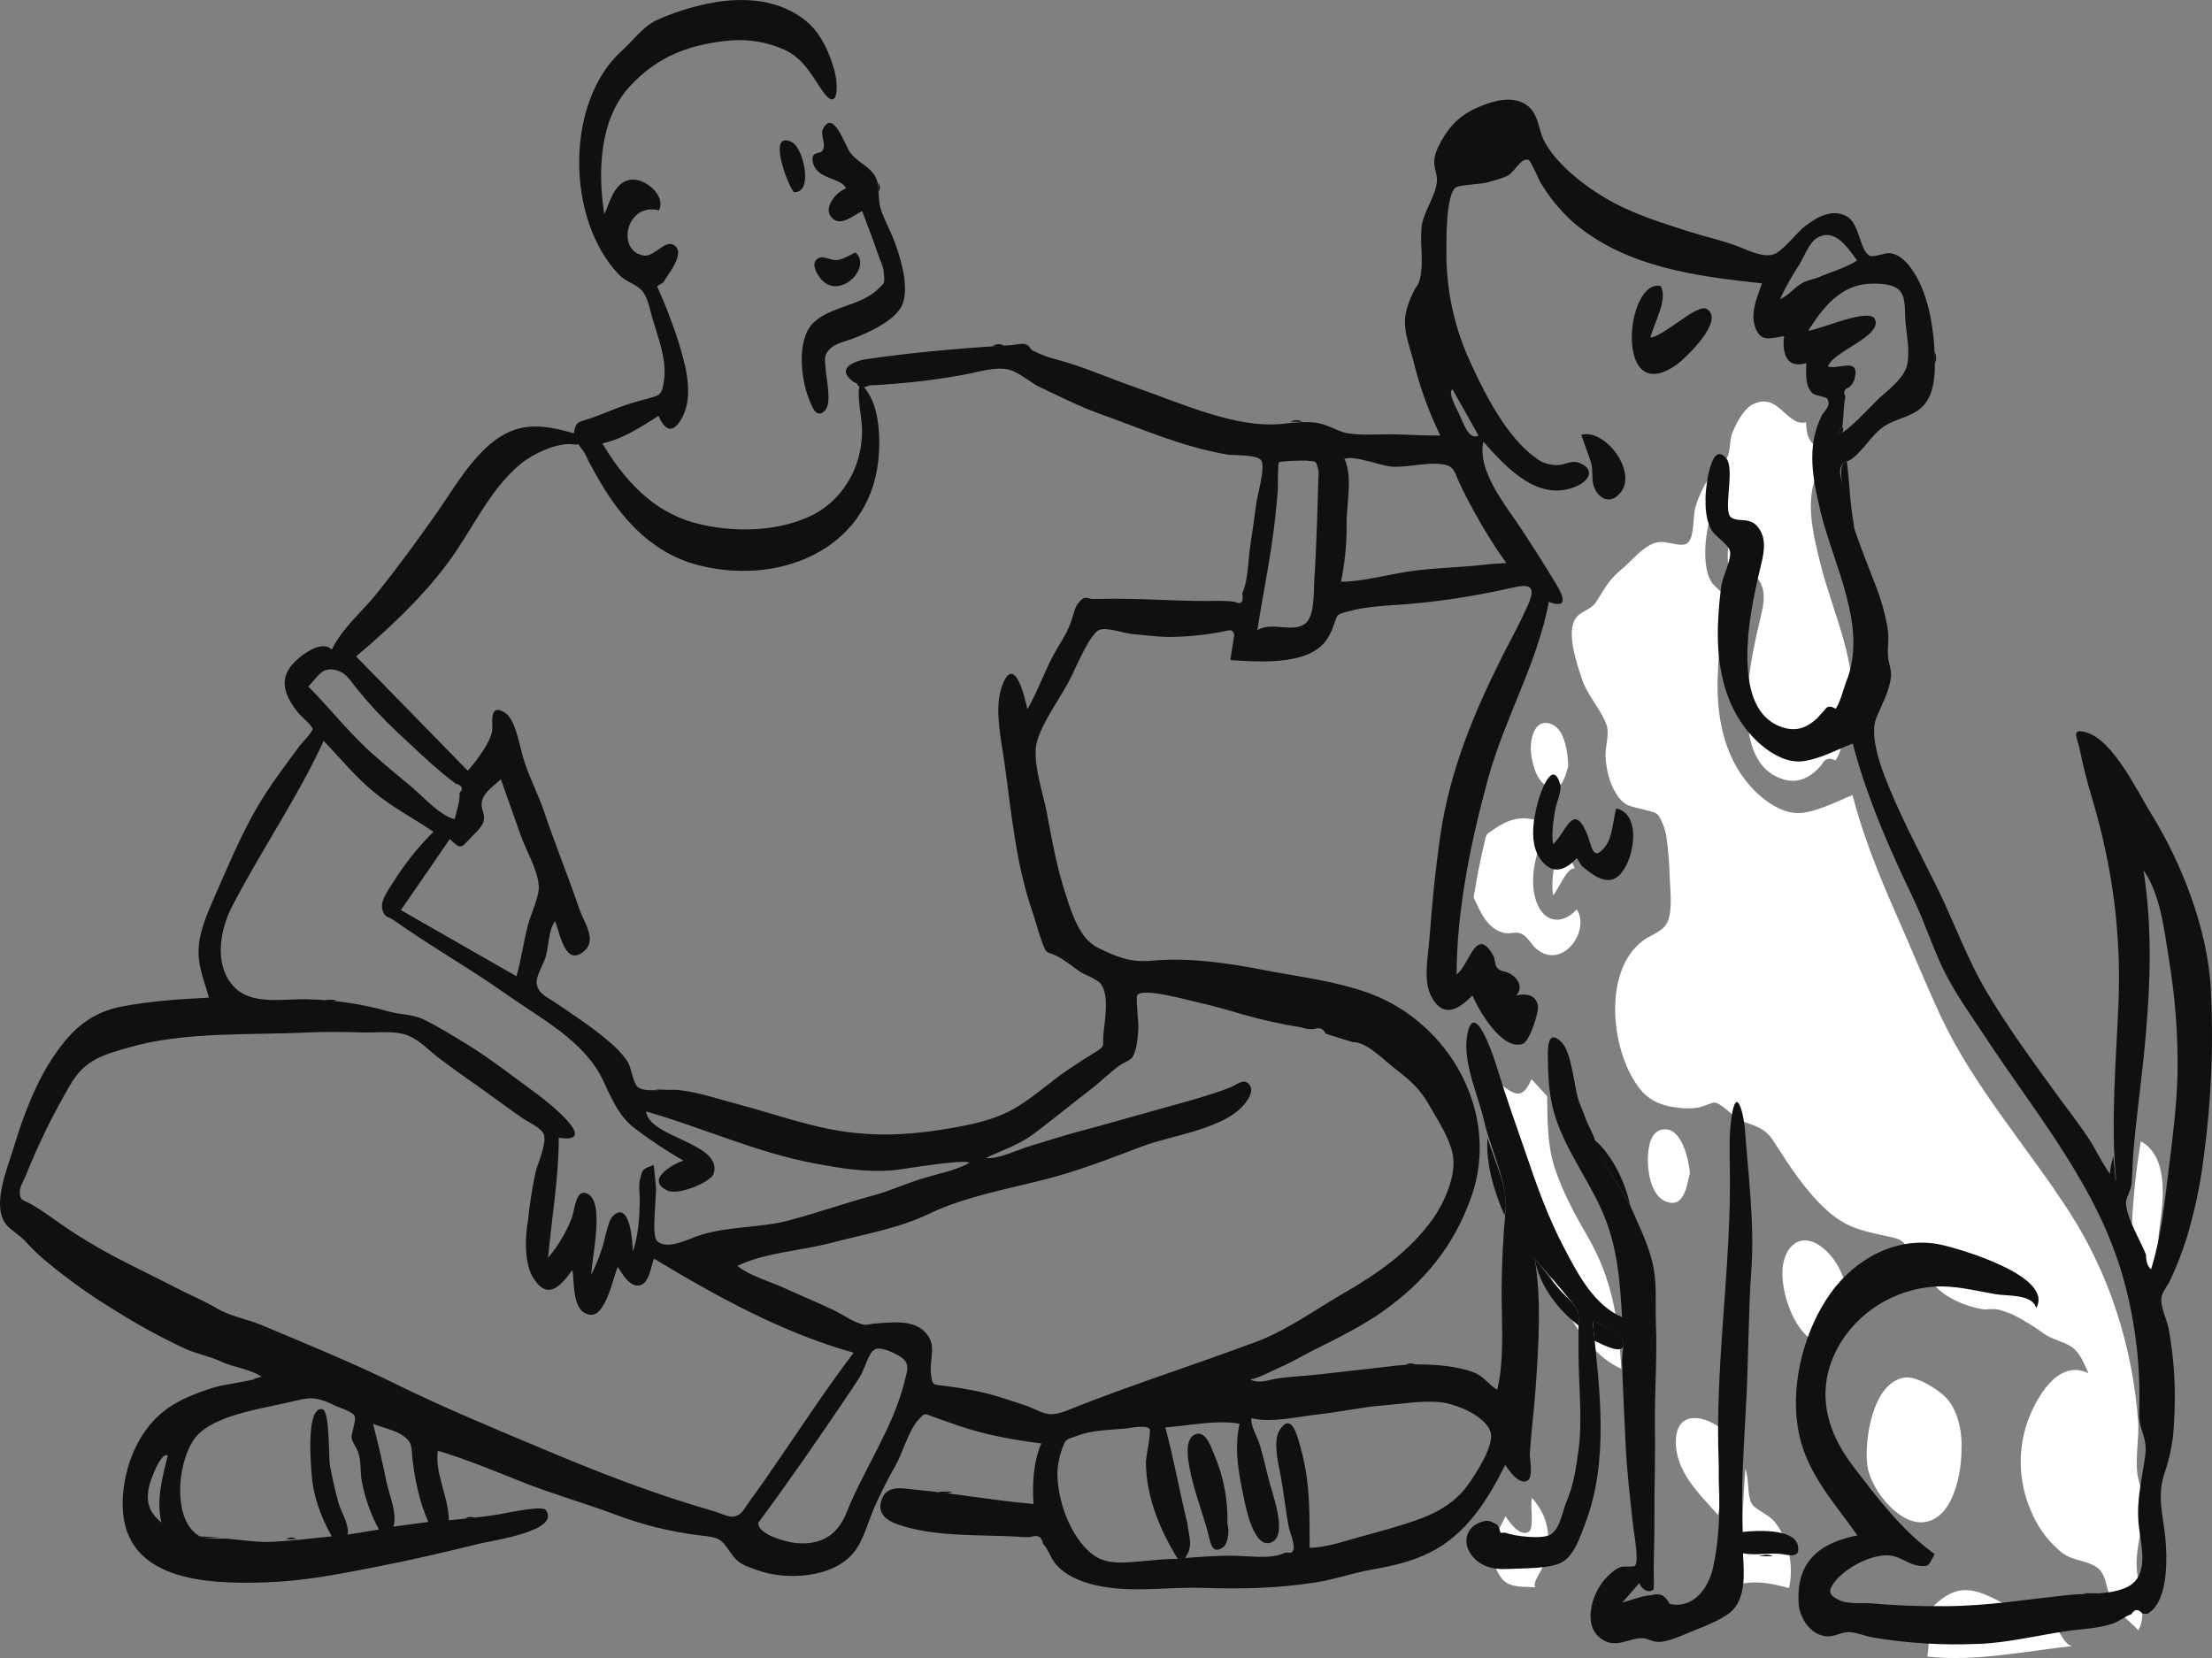 <svg xmlns="http://www.w3.org/2000/svg" width="643" height="482" fill="none" viewBox="0 0 643 482">
    <rect x="0" y="0" width="643" height="482" fill="#808080" stroke="none"/>
    <path fill="#fff" fill-rule="evenodd" d="M584.189 467.081c3.607 1.839 7.002 1.839 10.609 3.324 3.537 1.414 4.456 7.423 7.497 8.13-14.004 1.485-27.867 4.596-42.084 3.041 1.202-5.02-.99-10.111 1.98-14.848 7.922-7.495 13.086-4.313 21.998.353zm-59.202-344.325c.213 3.535.425 4.949 2.971 7.212 1.981 1.767 3.042-.849 3.254 2.616.141 1.98-1.981 3.04-2.759 4.666-4.031 8.06-1.273 18.525.708 26.585 4.031 16.332 13.792 34.079 6.931 50.623-.707 1.697-1.273 5.303-2.617 6.576-1.768-.919-3.041-.495-3.89 1.202-.495.565-.99 1.131-1.485 1.626-3.113 2.899-6.437 3.959-10.539 2.404-8.276-3.04-9.69-12.727-9.69-20.292-.071-8.343 1.697-17.11 3.607-25.241.919-3.889 2.334-8.485-.283-12.161-2.475-3.465-5.517-1.556-7.992-3.111-2.617-1.626 1.131-13.858-1.415-17.11-4.456-5.657-6.012 8.201-6.083 10.959-.071 3.111.071 6.717 1.556 9.474 1.132 2.192 4.881 4.101 5.517 6.363.566 2.051-2.051 7.495-2.405 9.687-.575 3.436-.906 6.91-.99 10.393-.636 11.737 1.273 24.11 9.337 33.231 3.536 4.03 9.548 8.555 15.207 7.848 4.951-.637 9.972-3.323 14.57-5.162 3.112 11.949 7.78 23.545 12.802 34.857 4.315 9.828 8.417 19.868 12.944 29.625 9.619 20.433 25.18 37.897 37.345 56.775 11.741 18.241 18.319 39.24 19.946 60.804.354 5.091-1.132 12.091.071 16.828 1.131 4.454 2.122 6.434 1.344 11.312-.778 5.445-2.405 10.394-1.698 15.909.566 4.878 2.9 12.161.354 16.686-3.042-3.253-6.083-4.808-7.993-9.121-1.909-4.384-1.131-8.06-5.446-9.969-3.678-1.626-6.295-1.273-9.478-4.03-3.764-3.258-6.678-7.383-8.487-12.02-3.36-7.946-3.712-16.843-.991-25.029 2.264-6.646 8.771-19.019 17.895-14.565-1.344-2.757-2.263-5.797-4.88-7.636-2.264-1.555-5.659-2.121-8.134-3.888-2.871-2.127-5.924-3.996-9.124-5.586-1.18-.487-2.384-.912-3.608-1.273-1.485-.495-4.385-.141-4.597-.141-5.376-.849-11.388-3.394-14.712-7.353-2.458-2.815-4.659-5.844-6.578-9.05-2.475-4.384-3.395-4.101-8.134-5.162-6.861-1.484-11.175-2.545-16.692-7.636-6.083-5.656-10.539-12.655-14.995-19.584-2.617-4.03-4.88-4.313-9.124-5.939-2.476-.92-5.871-5.162-8.134-5.445-.637-.07-3.749 1.344-4.81 1.485-1.78.271-3.589.294-5.375.071-4.315-.424-8.134-1.626-11.034-4.949-8.912-10.394-11.671-34.928.566-43.766 2.334-1.697 5.587-2.474 6.931-5.232 1.556-3.181.849-9.262.708-12.656-.093-3.973-.4-7.938-.92-11.878-.202-1.463-.607-2.891-1.202-4.242-1.415-3.465-1.839-2.97-4.739-3.818-4.173-1.202-6.083-.707-8.629-4.667-2.051-3.181-2.971-7.141-3.183-10.888-.142-3.464 1.414-6.717.071-9.828-1.91-4.595-5.447-8.13-7.073-13.15-1.344-4.243-4.739-13.717-1.344-17.676 1.485-1.768 4.173-2.051 5.658-4.384 2.617-4.101 3.607-6.363 7.497-9.545 2.83-2.404 5.588-5.939 8.983-7.353 3.395-1.414 6.507.848 9.266.212 2.97-.707 2.193-7.565 3.041-10.676 1.248-4.348 3.419-8.375 6.366-11.808.99-1.06 2.193-1.272 2.9-2.757.99-1.98.636-4.737 1.414-6.929.92-2.545 3.254-7 5.8-8.414 7.71-4.1 9.973 6.505 15.702 5.091zm-17.611 304.237c1.061 2.828.495 7.424 1.697 9.898.99 1.98 4.881 3.182 6.79 5.515 4.103 5.02 5.659 13.009 4.173 19.231-5.021-1.272-8.346-2.05-13.438-1.343-.566-11.171-.071-22.06.778-33.301zm-62.031 8.484c3.395 3.818 5.093 8.272 4.598 13.363-.206 2.066-.633 4.105-1.273 6.08-.566 1.909-3.466 5.515-2.334 6.505-3.183-.212-6.932.212-9.195-1.909-2.052-1.838-3.466-6.575-4.315-9.121 1.627-3.181 3.183-6.434 4.81-9.615 1.061 1.626 4.102 6.01 6.648 4.596 1.91-1.061.354-7.849 1.061-9.899zm119.817-29.695c3.89 3.606 5.234 10.181 5.022 15.272.071 6.999-2.334 20.998-11.458 21.493-7.286.354-15.137-10.11-15.915-16.544-.919-7.071 1.415-24.039 10.751-25.524 3.395-.566 9.125 3.04 11.6 5.303zm-65.425 9.05c.2 4.524.153 9.056-.142 13.575-.283 3.818.708 8.343-.141 12.019-5.446-6.08-12.519-12.656-12.307-21.564.212-8.414 7.214-7.707 12.59-4.03zm-54.533-101.106l4.527 4.949c.141 7 0 13.858 2.122 20.575 2.263 7.07 6.012 13.928 9.69 20.292 7.214 12.443 8.912 24.18 9.76 38.392-13.58-6.081-20.936-26.797-25.392-39.806-2.334-6.859-4.809-13.717-7.073-20.646-2.192-6.787-6.083-15.696-3.536-22.908 4.951 3.677 7.073 5.515 9.902-.848zm84.522 48.927c6.649 5.232 7.144 13.292 9.478 20.645-1.445 1.008-2.816 2.118-4.102 3.323-.778.778-2.546 3.959-3.183 4.242-2.334 1.273-4.385-.353-6.649-2.474-4.526-4.101-7.356-12.868-7.143-18.878.212-7 5.234-11.878 11.599-6.858zm92.586-30.898c8.629 4.949 6.366 18.524 5.305 26.231-.707 4.808.849 9.757.707 14.282-.141 5.162-2.829 4.101-4.527 7.283-1.485-3.889-4.243-8.555-4.88-12.656l-.99-2.616c.376-.124.706-.36.946-.675.24-.316.379-.697.398-1.093.282-1.991.424-3.999.424-6.01.378-8.293 1.252-16.557 2.617-24.746zm-131.063 9.192c-.919 3.606-1.627 10.464-7.002 8.343-4.244-1.697-5.234-8.343-5.234-12.091 0-3.04.495-8.696 4.81-8.908 5.234-.212 7.073 9.12 7.426 12.656zm-40.74-101.035c-3.537 5.726-6.012 14.14-4.315 20.857 1.768 7.07 7.285 8.767 12.166 3.606 4.031 6.363-4.244 17.605-11.6 11.595-1.627-1.272-2.688-3.818-4.668-4.595-1.627-.637-3.042.212-4.739-.142-5.093-1.131-7.002-6.151-8.983-10.323.566-3.393 1.132-6.787 1.839-10.181.425-1.767.778-3.606 1.203-5.373.707-3.041.495-2.687 2.687-4.172 5.8-4.03 9.832-4.242 16.41-1.272zm3.041 3.11l4.244 9.475c-2.334-.566-4.881 6.434-6.366 7.777-.707-5.798.99-11.595 2.122-17.252zm-2.405-32.452c3.89 1.626 4.598 8.696 4.739 12.09-1.061 3.606-2.051 8.201-6.507 5.656-2.971-1.697-4.244-7.212-4.385-10.252-.142-3.818 1.344-9.545 6.153-7.494z" clip-rule="evenodd"/>
    <path fill="#101010" fill-rule="evenodd" d="M422.217 113.19c-1.556.707 1.415 6.08 1.91 7.07 1.202 2.545 2.758 7.848 5.658 6.363-2.475-4.454-5.022-8.979-7.568-13.433zM48.762 423.083c-2.122-.919-4.951 7.141-5.375 8.838-1.061 4.595-.142 7.706 3.536 10.676-1.556-6.576.283-13.151 1.84-19.514zM539.841 75.717c-2.617-3.464-6.436-9.828-11.812-6.434-2.122 1.343-3.748 5.586-5.021 7.707-2.109 3.179-3.977 6.511-5.588 9.969 2.617-1.06 4.173-3.465 6.578-4.737 1.627-.849 3.112-.99 4.668-1.626 3.395-1.485 8.134-2.829 11.175-4.879zM108.458 413.962c1.415 5.586 2.759 11.171 3.89 16.827.779 3.818 3.254 9.262 1.981 13.01 3.395-.424 6.79-.919 10.185-1.344-2.546-5.727-3.819-11.878-4.597-18.1-.425-3.818.141-4.878-2.759-6.999-2.192-1.556-6.083-2.404-8.7-3.394zM89.644 199.589c6.507 6.576 12.236 14 19.239 20.08 3.607 3.182 7.285 6.222 11.034 9.333 3.112 2.616 8.134 8.272 12.236 9.121.495-2.121 1.697-5.515 1.415-7.636 1.202-1.202.848-2.121-1.132-2.687-1.203-.919-2.334-1.838-3.537-2.757-4.526-3.818-8.841-7.919-13.155-11.949-4.274-3.987-8.268-8.263-11.954-12.798-1.98-2.404-3.112-4.807-6.295-5.514-3.89-.99-5.163 1.979-7.85 4.807zm130.78 243.079c-.212 3.535 8.558 5.727 11.246 5.939 7.215.565 11.883-2.546 14.358-8.768 5.164-12.938 13.368-24.322 16.834-37.897.99-4.03 1.91-5.868-1.768-7.918-1.485-.849-5.376-2.758-7.002-1.627-1.556.99-2.83 5.586-3.82 7.283-1.556 2.687-3.395 5.161-5.092 7.777-8.064 11.878-16.127 23.615-24.756 35.211zM116.522 264.566l33.596 19.231c1.415-4.808 2.052-9.898 3.325-14.777.919-3.464 3.324-8.343 3.183-11.383-.213-4.525-3.749-10.535-5.305-14.919-1.91-5.373-3.82-10.817-5.729-16.191-2.617 2.475-5.588 4.172-5.588 7.424 0 1.838 1.202 2.97.495 5.091-.495 1.485-2.617 3.394-3.678 4.525-2.971 3.182-2.9 3.323-6.083.353-4.668 6.859-9.407 13.717-14.216 20.646zm36.991 90.005c.46-4.56 1.168-9.092 2.122-13.575.637-2.757 3.325-8.484 2.476-11.171-.637-1.909-4.527-3.606-6.083-4.666-4.385-3.041-8.629-6.222-13.014-9.333-3.82-2.687-7.639-5.374-11.388-8.202-3.466-2.616-6.083-5.868-10.256-7-3.678-.989-8.275-.353-12.095-.494-5.092-.142-10.255-.213-15.348 0-17.046.848-36.143-.354-52.482 4.383-7.78 2.263-12.731 3.535-17.046 10.888-4.976 8.476-9.303 17.315-12.943 26.444-.566 1.343-1.769 3.252-1.698 4.737.07 2.757 1.061 2.121 3.749 3.747 2.9 1.697 5.729 3.747 8.487 5.727 4.998 3.438 10.194 6.578 15.561 9.403 5.941 3.111 11.883 5.939 17.895 9.05 3.82 1.98 7.78 3.606 11.529 5.798 4.031 2.404 8.629 3.04 13.014 4.879 13.58 5.727 26.665 11.029 39.963 17.605 13.014 6.363 26.099 11.807 39.396 17.393 17.188 7.282 34.163 13.999 52.058 19.09 1.344.353 4.102 1.697 5.375 1.626 2.759-.141 3.395-2.121 5.093-4.454 3.253-4.455 6.436-9.05 9.548-13.646 6.79-9.899 13.439-20.009 20.724-29.554-20.724-5.798-39.891-16.403-58.069-27.362-.778 2.191-1.415 6.999-3.89 7.706-3.042.919-5.305-3.323-6.649-5.302-1.273 3.252-3.536 14.14-7.709 13.928-5.73-.353-4.739-9.403-5.447-13.009-3.183 4.242-6.861 9.05-11.175 2.616-2.9-4.313-2.617-12.232-1.698-17.252zm239.776-51.613c-2.688-.849-5.305-1.556-7.922-2.475-.708-1.485-1.839-1.909-3.395-1.343-1.294.115-2.598-.054-3.82-.495-5.631-.899-11.204-2.127-16.692-3.677-4.668-1.414-8.983-2.616-13.722-3.676-2.829-.637-15.277-4.172-17.116-2.051-.566.637.424 8.343.283 9.757-.213 2.475-.354 6.505-1.91 8.555-.566.778-2.9 1.627-3.678 2.263-2.688 1.98-5.163 4.454-7.78 6.505-5.8 4.454-11.459 9.12-17.329 13.504-4.173 3.04-8.983 4.596-13.581 6.787 3.325.566 9.761-2.616 13.086-3.535 4.314-1.272 8.558-2.686 12.943-3.888 9.054-2.404 18.319-5.091 27.514-7.636 5.659-1.556 11.6-3.182 17.117-5.303 2.405-.919 4.314-3.04 5.941-.849 1.273 1.768-.283 4.031-1.273 5.303-5.729 7.495-21.36 9.333-29.636 12.444-9.407 3.535-18.673 7.212-28.433 9.686-11.317 2.899-23.624 5.091-34.163 10.182-8.771 4.171-18.673 5.797-28.009 8.272-8.771 2.333-19.097 2.757-27.373 6.717 3.537 2.828 8.842 4.313 13.015 6.151 5.092 2.333 10.256 4.454 15.277 6.858 2.122 1.061 4.386 2.616 6.578 3.465 2.759 1.131 2.405.495 5.234.282 4.456-.353 10.398-1.131 14.005 2.051 4.314 3.889 1.556 8.131 2.192 12.868.425 3.252.637 2.757 4.315 3.252 3.324.424 6.649.99 9.973 1.697 4.032.849 8.205 2.333 12.166 3.606 6.153 1.98 6.79 4.313 13.155 1.768 18.178-7.283 36.992-13.222 55.311-20.08 8.417-3.182 16.905-9.262 24.827-13.858 10.185-5.868 19.38-12.232 26.311-21.989 3.112-4.454 6.437-12.019 5.729-17.534-.566-4.949-4.243-10.464-6.648-14.707-3.042-5.444-5.659-7.565-10.256-11.171-3.254-2.474-8.205-7.777-12.236-7.706zm-202.642 41.997c.283 2.758-1.344 14 .283 15.697 2.687 2.969 9.336-.495 11.882-1.344 8.346-2.899 18.036-2.262 26.524-4.525 8.205-2.192 16.268-5.02 24.614-7.282 4.456-1.202 8.629-3.111 13.015-4.525 4.88-1.626 10.326-2.475 14.782-4.879-.566-1.414-20.087 1.98-22.28 2.121-7.709.637-14.995-.565-22.563-1.979-16.763-3.111-32.536-10.394-49.086-15.131.778 7.636 22.28 9.121 19.662 18.03-.707 2.474-10.326 6.504-13.509 4.949-6.436-3.111 1.415-7.566 4.668-8.697-4.887-2.805-9.589-5.923-14.075-9.333-4.81-3.676-6.861-8.908-9.407-14.282-5.376-11.171-18.036-17.746-27.868-24.675-10.68-7.565-21.997-13.929-32.677-21.494-1.91-1.343-2.759-.707-3.466-3.182-.707-2.616 1.91-5.939 3.183-7.989 3.325-5.304 7.24-10.213 11.67-14.636-5.729-3.888-11.882-7.07-17.187-11.454-5.446-4.454-9.902-9.898-14.712-14.989-7.639 16.615-18.319 32.029-26.736 48.361-3.324 6.434-5.092 16.191 0 22.413 5.305 6.576 15.207 4.03 22.704 4.384 7.779.236 15.498 1.423 22.988 3.535 3.536.99 6.719.707 10.114 2.333 3.961 1.909 7.922 4.384 11.671 6.646 7.426 4.455 14.429 10.04 21.431 15.131 2.9 2.121 18.531 14.494 6.153 12.585 0 11.595-2.051 23.403-3.112 34.928 2.848-3.389 5.139-7.207 6.79-11.313 1.061-2.475 1.061-8.909 4.598-7.353 5.305 2.262 1.202 19.019 1.202 23.544 1.267-2.552 2.331-5.2 3.183-7.919.707-2.05 1.627-7.777 3.112-9.191 5.022-4.596 5.729 7.919 5.729 10.464 1.627-4.596 1.91-9.474 2.052-14.353.07-1.909-.425-4.878.07-6.717.778-3.111.708-2.898 3.961-4.171.283 2.121.425 4.242.637 6.292zm154.474 97.713c.425 3.888 1.91 6.787-.636 10.251 4.951-.353 9.902-.777 14.853-.636 4.032.071 9.973.99 13.722-.707 1.556-.707 2.051.495 2.829-.848.778-1.273-.99-5.444-1.202-6.505-.991-5.02-1.486-10.181-2.405-15.201-.637-3.465-2.476-10.252-.142-13.575 3.395-4.808 4.951 1.979 5.8 4.949 2.9 9.898 2.759 19.373 2.759 29.554 4.385 0 10.185-1.909 14.429-3.111 5.87-1.626 12.165-3.252 17.824-5.373 5.375-1.98 10.114-4.879 13.509-9.475 2.546-3.464 8.134-12.019 6.79-15.837-1.697-4.667-9.902-7.919-14.217-8.485-5.658-.636-11.458.495-17.258.92-6.224.494-12.236 1.908-18.319 2.545-5.941.636-13.934 2.616-19.734 1.131-.141 2.404 1.839 5.586 2.547 7.99.919 3.181 1.697 6.363 2.475 9.615.778 3.465 5.659 15.838 1.203 18.312-5.234 2.899-7.71-9.545-8.347-12.585-1.556-7.212-2.9-14.494-1.273-21.706-6.648-1.202-14.712.566-21.572 1.061 2.475 9.191 4.102 18.595 6.365 27.716zm-287.022 3.959c2.334 1.06 5.516.495 7.992.707 3.96.283 7.922.99 11.883.919 6.012-.212 12.377-.99 18.46-1.626-3.466-6.222-5.517-12.09-5.941-19.231-.142-2.546-1.486-18.454 3.183-17.747 2.263.354 1.768 13.929 2.263 16.403.637 3.606 1.485 7.353 2.476 10.889.707 2.545 3.253 6.434 2.617 9.191l9.124-1.485c-2.402-4.448-4.096-9.242-5.022-14.211-.424-2.545-.141-5.727-.99-8.131-.495-1.556-1.698-2.97-1.91-4.242-.212-1.485 1.415-5.091.849-6.434-.566-1.273-4.668-2.475-6.083-3.182-3.96-1.98-6.295-2.475-10.68-1.343-8.558 2.192-21.997 3.676-28.363 9.545-6.295 5.727-8.558 25.241.142 29.978zm372.676-282.389c2.335-.283 4.669-.425 7.074-.566-3.465-4.87-6.631-9.947-9.478-15.201-1.415-2.546-2.759-5.162-4.032-7.848-1.485-3.04-1.415-5.02-4.597-5.586-4.386-.848-10.256.849-14.783.637-3.466-.142-11.388-3.465-14.146-2.263 2.546 5.232.495 13.434.637 19.09.026 5.579-.519 11.147-1.627 16.615 6.012 0 13.509-2.05 19.592-2.969 7.002-1.061 14.217-1.132 21.36-1.909zm-95.273 289.318c2.277-.259 4.569-.377 6.861-.354-5.234-8.555-9.195-18.029-9.266-28.21 0-1.344 1.627-8.98 1.061-9.616-1.061-1.202-5.305-.283-6.507-.141-4.81.495-10.114.424-14.641 2.191-3.112 1.202-3.112.495-4.385 4.101-.771 2.233-1.2 4.569-1.274 6.929.145 4.889 1.276 9.699 3.325 14.141 1.839 3.959 4.668 8.201 8.558 10.322 4.598 2.334 10.963.92 16.268.637zm47.814-316.61c-.92-3.394-.496-2.616-3.537-3.04-.637-.071-7.568.071-7.992.495-.425.495-.283 7.353-.354 8.201-.212 2.687-.495 5.445-.778 8.131-1.203 10.959-3.466 21.565-5.163 32.453 4.243-2.616 10.326.919 13.933-1.909 2.83-2.262 2.405-9.403 2.617-12.585.708-10.535.92-21.14 1.274-31.746zm152.211-12.797c-.354.636-.778 1.202-1.132 1.838 1.485.919 10.115-8.626 12.024-10.393 2.547-2.263 6.578-5.374 7.71-8.697 1.344-3.888 0-10.04-.283-13.999-.212-2.899.283-6.858-2.051-8.838-2.193-1.838-7.498-1.767-10.044-1.414-7.639 1.202-12.307 7.495-16.126 13.504 3.96-.495 17.753-6.787 19.38-3.393 2.334 4.949-12.237 9.403-13.651 13.787 2.97 1.06 9.548-3.041 7.709 3.747-.278.932-.849 1.749-1.626 2.333-1.344.495-1.698 1.414-.991 2.687-.636 2.687-.495 6.01-.919 8.838zm88.271 240.533c.071 1.626.212 3.181 1.485 4.313 2.9-9.263 3.82-18.525 5.022-28.14 1.203-9.616 2.476-19.444 2.688-29.059.14-11.107-.712-22.205-2.546-33.16-1.344-8.343-2.405-18.525-7.356-25.666 2.829 18.383 1.909 35.776.07 54.159-.99 9.757-2.404 19.444-3.112 29.271-.141 2.616-.212 5.232-.424 7.778-.142 1.555-1.627 4.383-1.627 5.161-.141 4.242 4.315 11.525 5.8 15.343zM473.85 350.4c2.334 5.373 5.022 10.676 6.437 16.403 1.485 6.08.848 11.666 1.061 17.817.424 10.181-.425 20.292-.283 30.473.141 8.697-.213 17.181-.142 25.736.071 5.444-.212 10.818-.212 16.262 0 0 .212 4.879-.142 5.091-1.697 1.131-3.536-.495-4.031-1.98l-4.951 5.656c2.617-.636 5.8-2.05 8.487-2.121.983-.354 2.059-.354 3.042 0 .982.615 1.768 1.498 2.263 2.545 7.002 1.485 11.246-4.737 12.519-10.322 2.759-12.091 1.769-24.11 1.556-36.342-.424-26.584 3.82-53.027 3.395-79.612-.07-5.161-.282-10.252.496-15.342 1.414-9.545 3.536-.778 3.89 3.676.99 13.505 2.829 27.504 1.839 41.079-.849 12.302-.778 24.675-1.415 36.978-.636 13.08-1.697 25.877-1.061 38.957 3.537-.424 14.783-1.131 15.985 3.818 1.061 4.313-3.112 2.687-5.234 2.546-3.466-.283-6.861.494-10.68-.142.283 5.798 1.061 13.575-4.102 17.464-2.547 1.909-6.791 3.676-9.761 4.808-2.9 1.131-7.851 3.606-10.893 3.464-2.122-.071-2.97-1.272-5.304-1.06-3.466.282-6.508 2.616-10.256.707-7.003-3.677-3.607-14.282.849-18.595 1.131-1.132 2.404-2.334 3.96-2.828.708-.283 3.82.07 4.103-.354 1.273-1.414-.354-9.686-.495-11.242-.92-8.201-1.91-16.615-2.264-24.887-.353-7.778-.778-15.555-.99-23.262-.071-1.697.707-5.161 0-6.646-1.202-2.475-6.366-4.03-8.558-5.161 1.98 19.585 4.951 40.583-2.264 59.178-1.414 3.677-3.041 8.98-6.719 11.03-3.466 1.909-11.529 1.697-15.631 1.909-4.386.283-8.771-.778-11.176-4.949-1.909-3.252-.778-7.212 3.183-8.626 2.334-.848 2.829-.283 4.88.707.451.713.763 1.505.92 2.333h1.556c2.122.99 10.751 2.051 13.085.495 2.759-1.767 3.324-6.575 4.527-9.403 2.192-5.303 2.758-9.545 3.536-15.201 1.203-8.838 0-19.09 0-28.353v-7.777c0-3.889.354-3.889-1.909-6.717-3.395-4.242-7.215-8.626-10.822-12.656 1.98 11.879 1.132 24.464.354 36.342-.425 6.646-1.344 13.434-1.769 20.009-.141 1.98 1.273 7.424-.99 8.272-2.334.919-5.234-3.252-6.153-4.737-5.164 10.252-11.247 20.151-21.856 25.453-5.446 2.758-11.105 3.96-17.046 5.02-5.517.99-10.61 2.828-16.056 3.677-11.246 1.767-21.572 1.98-32.889 1.626-10.68-.353-20.866 1.626-31.546-.848-4.173-.99-8.346-2.758-11.175-5.939-1.556-1.768-2.264-4.455-3.82-6.081-.353-2.05-1.556-2.687-3.678-1.909-1.298.06-2.599.013-3.89-.141-10.68-.566-22.563.07-32.889-2.97-3.89-1.131-8.276-3.04-6.366-7.989 1.698-4.313 6.436-2.97 10.327-2.616 11.246 1.06 22.35 3.111 33.738 4.1-.354-5.939-.071-12.019 2.263-17.605-7.922-.99-16.126-2.474-23.624-5.02-2.334-.777-4.668-1.626-6.931-2.404-3.82-1.343-3.042-1.697-5.234.637-2.759 3.04-4.456 9.333-6.437 12.938-2.308 4.039-4.409 8.192-6.295 12.444-1.768 4.03-3.112 9.474-5.87 12.939-6.012 7.707-19.946 8.343-28.151 5.303-4.031-1.485-5.446-1.697-7.922-5.303-2.687-3.959-3.324-4.172-8.275-4.737-8.741-1.024-17.319-3.138-25.534-6.293-8.77-3.252-17.824-5.797-26.523-9.262-8.205-3.252-16.127-6.575-24.614-9.121-.991 6.364 3.182 13.575 3.182 20.221 4.951-.494 9.549-.919 14.429-1.696 1.769-.283 12.732-2.758 13.793-1.273 4.456 6.08-15.844 8.909-19.027 9.686-10.185 2.546-20.582 4.95-30.838 6.929-10.468 2.051-20.653 4.03-31.263 4.384-17.965.636-42.791-.424-41.872-24.039.354-9.262 4.173-19.302 11.458-25.312 4.527-3.747 10.186-5.798 15.773-7.495 2.051-.636 12.873-2.121 13.156-2.898-3.041-2.192-8.275-2.758-11.883-4.455-3.465-1.626-7.073-2.192-10.61-3.818-7.012-3.302-13.815-7.033-20.37-11.171-5.27-3.186-10.347-6.681-15.207-10.464-3.819-2.97-7.426-5.868-10.468-9.333-1.556-1.767-4.385-3.394-5.658-4.949-4.456-5.444.212-16.191 2.122-22.484 2.758-9.191 6.436-19.019 11.953-27.008 5.022-7.354 10.61-12.303 19.593-14 8.275-1.555 16.692-2.121 25.18-2.545-1.415-5.444-3.466-9.262-2.9-15.201.495-5.586 3.324-11.171 5.517-16.333 4.173-9.474 8.063-18.807 13.721-27.574 3.112-4.808 6.578-9.404 9.973-13.999.566-.778 3.961-4.172 3.82-5.091-.142-.919-3.537-3.818-4.103-4.525-3.536-4.454-5.941-9.262-1.839-14.07 2.122-2.475 8.488-7.495 11.53-4.384 3.323-6.646 9.053-11.171 13.509-16.827 5.587-7.07 10.892-14.211 16.126-21.635 5.234-7.353 9.478-15.272 16.339-21.211 7.709-6.576 14.924-6.01 24.402-3.182.566-3.676 1.273-3.182 4.809-4.383 2.688-.92 5.234-1.98 7.922-3.041 2.781-1.02 5.614-1.893 8.488-2.616 3.819-1.131 4.385-.777 5.022-5.727.778-5.939-1.839-12.231-3.466-17.888-.778-2.757-1.344-6.221-3.183-8.06-1.627-1.697-4.598-2.475-6.366-4.313-15.56-16.05-15.843-50.34.778-65.259 3.254-2.899 5.871-6.787 9.902-8.767 4.82-2.195 9.875-3.832 15.066-4.879 9.973-2.12 21.219-1.414 29.141 5.586 3.89 3.464 6.295 8.98 7.639 13.928 1.273 4.737.99 12.656-3.82 5.374-3.041-4.596-5.658-9.262-10.822-11.525-4.774-2.118-9.994-3.04-15.206-2.687-11.812.99-21.361 4.455-29.495 13.222-9.053 9.616-9.478 25.029-7.568 37.331 1.697-3.605 2.9-9.403 7.71-10.04 4.031-.565 10.326 4.526 8.204 8.91-9.761-2.475-12.59 12.23-4.173 13.15 2.546.283 5.8-4.242 8.134-3.252 4.385 1.98-1.485 8.767-2.688 11.03-.636.353-1.202.777-1.839 1.13.637 1.415 1.203 2.829 1.839 4.243.778 1.767 1.486 3.606 2.122 5.444 1.734 4.467 3.152 9.051 4.244 13.716.99 4.738 1.485 10.252-.849 14.636-2.546 4.879-4.951 4.242-6.931-.353-5.164 3.252-10.327 6.716-16.339 7.989 6.366 10.605 14.57 19.797 26.878 23.12 10.468 2.828 23.623 2.757 33.596-1.98 10.327-4.878 16.056-16.261 14.854-27.574-.425-3.677-2.547-16.403 2.546-7.212 2.758 5.02 2.971 13.222 2.334 18.807-3.041 26.514-29.919 36.413-53.048 30.049-11.882-3.252-20.441-12.019-26.806-22.342-1.486-2.404-2.829-4.879-4.173-7.353-.566-.99-.991-2.404-1.698-3.253-2.758-3.393-.071-1.484-2.971-1.979-4.597-.637-11.741 2.828-15.136 5.585-9.195 7.495-14.287 19.514-21.36 28.989-7.498 10.04-17.046 19.019-26.595 27.079 10.822 11.101 21.644 22.177 32.465 33.231 2.264-2.475 6.508-8.131 7.073-11.454.354-1.909-1.202-8.343 3.608-5.515 3.253 1.909 4.456 10.11 5.517 13.504 1.556 5.162 4.173 10.04 5.941 15.201 3.183 9.545 7.073 18.949 10.326 28.565 1.344 3.888 5.093 8.767 1.486 12.019-5.517 5.02-7.144-4.878-8.559-8.626-2.051 2.829-1.768 7.354-2.829 10.677-.636 1.979-2.546 5.09-2.546 7.07.141 3.394 3.183 4.384 5.941 6.293 5.164 3.535 10.398 6.928 15.137 11.029 1.991 1.614 3.752 3.494 5.234 5.586 1.273 1.909 1.626 6.222 3.041 7.565 1.839 1.768 8.488.495 12.024.919 5.871.637 11.883 2.758 17.612 4.242 10.114 2.687 20.512 6.505 31.121 7.919 10.397 1.414 20.158.707 30.556-1.131 5.658-.99 11.741-2.263 16.904-4.949 5.941-3.111 11.246-8.131 16.834-11.949 2.475-1.697 5.022-3.323 7.568-4.879 3.395-2.121 2.546-1.697 2.758-5.09.283-3.96 1.91-11.525-.707-14.989-1.132-1.485-4.456-2.546-6.083-3.606-2.334-1.556-4.385-3.394-6.861-4.596-2.687-1.343-2.758-.283-4.031-3.606-1.132-3.04-1.91-6.222-2.971-9.333-4.809-14.07-6.012-28.352-8.063-42.987-.92-6.788-3.183-16.121-.637-22.767 3.537-9.262 6.578 3.677 7.286 7 3.395-5.869 5.375-12.303 8.912-18.1 2.051-3.394 3.112-5.091 4.243-8.768.496-1.484.637-2.757 1.627-3.959 2.122-2.616 2.405-1.131 4.598-1.202 6.931-.212 13.651 0 20.582.283 3.82.141 7.639.283 11.458.283 1.839 0 3.749-.071 5.659 0 1.017.002 2.033.073 3.041.212 2.051.99 2.829.141 2.334-2.475 1.769-3.747 1.698-9.757 2.334-13.858.637-4.1 1.203-8.272 1.769-12.373.283-2.191 2.687-10.534 1.414-12.373-1.273-1.767-7.851-1.414-9.761-1.697-12.943-2.121-24.967-7.494-37.062-11.807-5.941-2.121-11.6-5.02-17.329-7.707-2.971-1.343-5.8-4.171-8.912-5.09-3.961-1.132-9.195.636-13.156 1.343-7.391 1.364-14.853 2.308-22.35 2.828-2.688.141-7.781.919-10.256-.919-4.881-3.747.707-5.868 3.89-6.363 14.075-2.051 28.15-3.253 42.367-4.101.637-.071 3.112-.566 3.89-.283 1.839.566 1.132 1.273 2.193 1.838 2.221 1.148 4.572 2.027 7.002 2.616 7.427 1.98 14.924 5.303 22.422 7.919 13.438 4.667 29.494 12.161 42.933 10.818 3.324-.354 6.012-.707 9.478-.425 4.031.425 6.436 2.475 9.548 3.111 4.173.778 10.185.213 14.571.354 4.173.141 8.417.353 12.59.353-3.468-7.135-6.147-14.627-7.993-22.342-1.132-4.313-2.829-8.272-2.122-12.868.419-2.139 1.133-4.209 2.122-6.151 1.415-2.97 1.839-2.333 2.334-5.586.708-4.454-.283-9.191.212-13.716.566-4.596 4.032-8.696 4.456-13.15.213-2.334-1.131-4.243-.707-6.788.354-2.263 1.698-4.667 2.9-6.576 2.829-4.454 6.224-6.929 10.963-8.767 3.82-1.485 8.7-2.757 12.519-.424 3.961 2.404 3.678 7.212 5.517 10.747 4.032 7.565 13.368 14.352 20.795 18.241 6.861 3.535 14.217 5.798 21.502 8.131 4.456 1.414 9.053 2.404 13.439 4.03 3.183 1.131 8.275 3.96 11.529 2.263 2.829-1.485 6.083-6.08 8.841-8.131 3.254-2.475 7.568-4.879 11.671-2.758 4.102 2.121 3.748 10.11 6.931 11.596 1.132.495 4.385-.99 5.871-.778 2.404.353 4.102 1.909 5.587 3.747 5.447 6.93 7.144 17.959 7.356 26.514.142 4.242 0 9.616-2.617 13.222-3.041 4.242-8.77 4.312-12.731 7.282-3.112 2.404-5.305 6.293-8.488 8.838-1.98 1.555-2.688.353-3.536 2.828-.495 1.556.565 4.666.848 6.222 1.91 9.474 5.588 18.171 9.054 27.221 1.708 4.191 2.965 8.552 3.749 13.009.495 2.97-.071 5.515.141 8.343.142 2.051 1.061 3.747.849 5.869-.425 4.383-2.759 8.272-4.315 12.16-1.697 4.384.637 12.02 2.405 16.616 4.173 10.888 10.044 21.918 15.278 32.453 5.092 10.322 8.912 21.281 14.924 31.18 5.8 9.615 12.59 19.019 19.238 28.14 3.678 5.09 7.569 9.898 10.893 15.201.707 1.131 5.658 10.747 7.002 10.464-1.556-16.757 0-34.22.707-50.977.849-20.999-1.768-40.018-7.709-60.027-1.415-4.667-2.617-9.474-3.607-14.282-.708-3.323-2.617-6.081 2.122-4.667 7.78 2.404 14.711 17.181 18.672 23.545 8.912 14.352 16.339 33.513 17.329 50.34.889 16.239.25 32.525-1.91 48.644-.97 8.365-2.698 16.624-5.163 24.676-1.28 4.029-2.816 7.973-4.597 11.807-.708 1.626-2.334 3.394-2.617 5.161-.425 2.758 1.626 6.576 2.122 9.333 1.627 9.072 2.126 18.31 1.485 27.504-.199 4.744-1.081 9.435-2.617 13.929-2.051 5.868-1.061 10.393-.212 16.403.919 6.504 1.768 21.211-4.951 24.887-.496-.07-.92-.07-1.415-.141-1.202-1.414-2.263-1.273-3.183.212-1.768.566-3.466 2.05-5.305 2.687-4.243 1.484-8.841 1.555-13.297 2.192-8.7 1.272-17.399 3.464-25.887 3.747-10.221.452-20.462-.164-30.555-1.838-2.052-.354-4.456-1.344-6.508-1.556-2.758-.283-4.739 1.626-7.568 1.131-4.456-.707-7.214-5.373-7.568-9.191-.919-12.303 5.871-17.888 17.046-20.08-7.214-10.323-15.49-18.736-17.4-31.958-1.909-13.009 2.193-28.069 9.62-38.462 7.143-9.97 19.238-16.686 31.828-14.141 5.8 1.202 33.243 9.262 27.939 18.453-1.203-4.171-8.417-3.393-11.883-4.03-5.8-.99-11.6-2.545-17.47-2.191-11.6.636-22.775 7.423-28.363 17.817-6.437 11.949-3.537 23.827 4.244 34.079 7.143 9.333 14.429 19.09 23.977 25.877-1.839 2.97-1.202 3.889-4.88 3.323-2.546-.353-4.881-2.333-7.427-2.828-5.305-.99-13.58 3.323-16.834 7.636-1.909 2.545-1.839 3.818 1.698 5.374 2.617 1.131 6.79.565 9.549.848 7.055.613 14.137.873 21.219.778 12.165-.071 23.482-1.98 35.577-3.253 5.375-.565 10.892.071 16.126-1.909 7.073-2.686 5.376-10.464 4.456-16.827-.919-6.293 0-11.1.99-17.322.425-2.687 1.203-5.798.637-8.555-.637-3.253-1.839-4.667-1.697-8.273.502-13.043-1.001-26.087-4.456-38.674-7.356-26.868-25.393-48.008-40.387-70.845-4.244-6.434-8.7-12.515-12.095-19.514-3.183-6.576-5.376-13.575-8.559-20.221-7.002-14.636-13.65-29.625-17.753-45.392-4.668 1.838-9.619 4.525-14.57 5.161-5.659.707-11.671-3.818-15.207-7.848-8.063-9.121-9.973-21.494-9.337-33.23.152-3.48.482-6.949.991-10.394.424-2.262 3.041-7.636 2.404-9.686-.636-2.192-4.385-4.172-5.516-6.363-1.486-2.829-1.627-6.434-1.557-9.475.071-2.828 1.627-16.615 6.083-10.959 2.547 3.253-1.202 15.414 1.415 17.111 2.334 1.484 5.588-.354 7.992 3.11 2.617 3.677 1.203 8.273.283 12.161-1.909 8.131-3.678 16.899-3.607 25.242.071 7.636 1.415 17.18 9.69 20.291 4.173 1.556 7.356.495 10.539-2.404.707-.848 1.485-1.626 2.192-2.403.708-1.202 1.769-1.344 3.183-.425 1.061-.848 2.617-6.575 3.113-7.848 6.436-15.767-3.678-33.867-7.427-49.351-2.264-9.474-4.244-18.948.353-28.069.779-1.485 2.83-2.757 1.556-4.878-.353-.566-3.395-.849-4.173-1.485-2.404-2.121-1.909-6.01-1.909-8.838-5.517 1.697-7.144-2.616-6.437-7.848-4.102.636-7.002 1.909-8.487-2.828-1.344-4.243.707-8.555 2.051-12.515-19.097-2.05-39.68-4.666-54.957-17.817-3.724-3.368-6.919-7.277-9.478-11.595-.495-.778-2.688-6.152-3.395-6.434-2.193-.849-4.032 3.393-5.942 4.454-1.697.919-4.173 1.485-6.082 2.05-1.769.566-8.134.637-9.266 1.556-2.829 2.333-2.617 15.837-2.617 18.948-.028 10.831 2.288 21.54 6.79 31.393 4.173 9.262 10.609 21.988 19.026 28.069 1.882 1.554 4.283 2.338 6.72 2.192 1.909-.071 3.819-1.414 5.8-.707 5.092 1.767 3.253 5.302-.637 6.928-11.105 4.738-20.512-5.726-26.948-13.009-1.91 8.697 6.861 18.949 11.458 26.019 2.971 4.525 5.871 9.05 8.629 13.646 2.051 3.323 6.012 9.474-1.061 6.929-3.395 17.958-12.802 33.725-17.612 51.189-4.951 17.958-9.194 38.392-9.194 57.057 3.748-2.616 5.658-14.494 10.68-5.373.566.99.353 2.616 1.061 3.464.99 1.202 2.192.849 3.748 1.697 2.405 1.344 3.961 4.03 1.839 6.364 2.759-.637 5.73-.283 6.295 2.969.354 1.838-2.404 10.394-4.385 11.101-6.153 2.121-13.014-10.182-14.641-14.07-3.819 3.888-8.275 6.858-11.812.565-2.617-4.666-1.132-11.666-.707-16.756.778-10.182 1.697-20.151 3.183-30.261 2.758-18.949 9.76-35.776 18.389-52.887 2.405-4.666 5.022-9.474 7.144-14.282 3.183-7.211-1.768-5.515-6.719-4.454-9.65 2.127-19.433 3.591-29.282 4.384-5.022.353-11.529.636-16.339 2.05-3.395 1.061-2.829.283-4.173 3.959-.543 1.698-1.355 3.298-2.405 4.738-5.517 7.141-19.804 5.939-27.655 5.444.495-3.041.919-6.01 1.414-9.05-6.397 1.515-12.947 2.298-19.521 2.333-3.395-.071-6.932-.566-10.327-.849-2.476-.212-7.144-1.979-9.478-1.272-2.688.777-6.79 10.535-8.346 13.716-2.9 5.939-8.063 12.444-9.902 18.666-1.627 5.515 1.697 15.06 2.758 20.504 1.486 7.919 2.9 15.908 5.376 23.544 1.839 5.586 3.961 13.292 9.548 16.05 5.588 2.757 9.62 4.313 15.632 3.747 10.609-.99 21.926.636 32.465 2.687 10.822 2.121 20.724 3.111 30.98 6.858 23.27 8.626 38.123 35.14 29.353 59.391-5.022 13.999-13.368 24.322-25.605 33.018-6.224 4.384-13.58 7.99-20.37 11.384-3.112 1.555-6.224 3.464-9.407 4.807-2.334.99-6.366 3.323-8.841 3.606 2.829 1.344 5.304.071 8.204-.353 4.173-.566 8.347-.707 12.52-1.202 6.436-.778 12.872-1.414 19.309-2.192 5.723-.79 11.523-.837 17.258-.141 2.617.353 6.649 1.131 8.983 2.403 1.839.99 3.536 3.324 5.587 4.455 2.193-9.05 1.203-20.151 1.274-29.413.07-7.565.424-14.989 1.131-22.483.778-8.414-4.385-17.959-6.224-26.231-1.768-7.707-6.507-17.464-4.81-25.524 2.193-10.182 7.993 8.06 8.771 10.676 2.476 8.131 5.375 16.12 8.134 24.18 3.253 9.616 6.578 18.878 11.317 27.858 3.961 7.494 8.487 16.261 16.692 19.867-.637-11.03-1.415-21.211-6.012-31.321-4.315-9.616-10.963-18.171-13.863-28.494-1.415-5.091-1.627-10.393-1.698-15.625-.07-3.535.142-8.343 3.961-4.525 3.042 3.04 3.607 12.726 4.951 16.827.637 1.98 1.556 3.747 2.193 5.727.283.849 2.476 5.091 2.476 5.656 2.051 6.717 6.931 13.08 10.326 19.232z" clip-rule="evenodd"/>
    <path fill="#101010" fill-rule="evenodd" d="M240.086 107.957c.212 2.546 1.698 9.262-.212 11.313-2.546 2.687-3.749-.778-4.809-3.535-2.264-5.727-3.466-16.828 1.131-21.636 4.739-5.02 14.075-5.09 19.097-10.11 2.051-1.98 1.838-1.556 1.626-4.667-.07-1.767-1.273-4.1-1.768-5.656-1.414-4.1-2.97-8.201-4.526-12.302-2.617 1.202-6.366 4.878-8.983 1.767-2.405-2.828 1.556-7.494 4.315-8.343-1.415-3.181-8.205-2.545-9.549-7.211-1.131-4.03 2.122-2.404 2.829-4.03.849-1.839-.848-4.384 0-6.081 3.042-5.939 6.437 5.02 7.922 6.929 2.829 3.677 7.709 4.454 8.134 9.97.282 3.393 0 4.948 1.414 8.271 1.273 3.04 2.829 6.01 3.89 9.192 1.627 4.737 4.102 13.433.99 18.03-2.687 3.888-9.194 6.858-13.438 8.484-2.122.848-5.022 1.343-6.79 2.969-2.192 2.121-1.485 3.465-1.273 6.646zM459.777 251.698c-.495-.777-.991-1.485-1.415-2.262-3.324 3.606-7.073 5.02-10.468.495-3.465-4.667-2.192-11.666-.848-16.757.707-2.616 4.243-13.009 6.507-5.091.495 1.768-1.203 5.586-1.486 7.353-.565 3.324-1.061 6.576-.636 9.97 3.89-3.536 5.87-12.373 9.831-3.182 1.414 3.323 1.627 8.838 5.446 3.747 2.051-2.686 2.192-7.706 3.112-10.959 6.577 1.556 5.375 11.242 3.183 15.979-3.466 7.495-8.205 5.091-13.226.707zM482.691 83.142c2.334 3.889-2.051 10.96-2.9 14.99 3.89-.424 13.58-9.9 16.267-8.344 5.659 3.253-6.294 14.495-8.558 16.122-18.389 13.222-15.065-24.89-4.809-22.768zM459.634 126.412c6.86-1.909 16.125 10.394 11.67 16.475-3.183 4.383-7.144 1.838-8.134-1.98-.495-1.98-.071-4.313-.707-6.505-.849-2.687-1.91-5.303-2.829-7.99z" clip-rule="evenodd"/>
    <path fill="#101010" fill-rule="evenodd" d="M248.644 73.384c5.233 4.384-5.446 15.06-10.751 6.717-1.485-2.333-1.768-4.384.424-5.232 1.132-.425 3.678.99 5.234.707 1.698-.283 3.607-1.485 5.093-2.192zM230.75 55.851c-2.051-2.545-7.71-18.03-.637-14.566 3.537 1.697 6.436 14.99.637 14.566zM463.525 389.782c-.212-1.98-.425-3.889-.566-5.869 2.617 1.344 7.851 2.616 8.699 5.586 1.698 5.586-6.224 1.131-8.133.283zM539.062 153.422c-1.556-2.121-6.365-19.586-2.192-19.162.778 6.364.919 12.94 2.192 19.162zM473.849 350.402c-3.395-6.152-8.275-12.515-10.538-19.162 5.233 4.172 9.265 12.728 10.538 19.162zM614.319 336.188c.212 2.192.424 4.455.636 6.647-3.112.848-.778-5.869-.636-6.647zM463.383 331.24c-1.373-1.596-2.235-3.566-2.476-5.657.849 1.909 1.627 3.818 2.476 5.657zM481.134 431.638c.071-1.98.141-3.96.141-5.94-.07 1.98-.07 3.96-.141 5.94zM249.068 111.493c1.344.142 2.617.354 3.961.496-1.061.425-3.536 1.133-3.961-.496zM511.195 452.354c1.344-.212 2.759-.708 4.102.071-1.414 0-2.758 0-4.102-.071zM472.081 407.811c0 1.485.071 2.899.071 4.384 0-1.485 0-2.97-.071-4.384zM500.373 385.044c-.071 1.556-.142 3.112-.283 4.667.071-1.555.212-3.111.283-4.667zM481.772 391.125c-.071-1.343-.142-2.686-.212-4.101.07 1.415.141 2.758.212 4.101zM522.371 403.073l-.213 3.608c.072-1.131.142-2.334.213-3.608zM276.866 433.618c-.608.331-1.289.504-1.98.504-.692 0-1.373-.173-1.981-.504h3.961zM413.022 68.647c0 1.203.071 2.405.071 3.608-.071-1.203-.071-2.405-.071-3.608zM280.897 101.241c-1.344.071-2.758.213-4.102.284 1.344-.071 2.758-.213 4.102-.284zM562.334 105.839v-3.537c.313.537.478 1.147.478 1.768 0 .622-.165 1.232-.478 1.769zM240.087 107.958c-.071-1.272-.142-2.474-.213-3.747.071 1.273.142 2.475.213 3.747zM574.853 477.861h2.758c-.918.07-1.84.07-2.758 0zM212.643.419c-1.202.07-2.404.212-3.607.283 1.203-.07 2.405-.212 3.607-.283zM452.914 135.109c-1.202-.142-2.334-.212-3.536-.354 1.132.071 2.334.212 3.536.354zM506.668 460.274c.071-.99.142-1.981.212-2.9-.07.919-.141 1.91-.212 2.9zM378.577 122.595h-3.466c.53-.297 1.127-.452 1.733-.452.607 0 1.203.155 1.733.452zM223.112.703c-1.202-.071-2.405.566-3.466-.355 1.132.142 2.334.284 3.466.355zM191.425 115.807c-1.131.071-2.263.212-3.395.283 1.132-.071 2.264-.212 3.395-.283zM262.296 432.628c-1.202.142-2.405.212-3.536.354 1.202-.142 2.404-.283 3.536-.354zM291.861 100.535c-1.132 0-2.334.071-3.465.071 1.131-.496 2.263-.92 3.465-.071zM614.745 331.664c-.142 1.203-.284 2.406-.354 3.608.141-1.202.283-2.405.354-3.608zM464.798 409.723c-.071-1.062-.142-2.052-.283-3.113.07 1.061.141 2.122.283 3.113zM75.922 400.246c-.212 1.062-.99 1.204-2.263.637l2.263-.637zM507.943 400.743c-.071-.92-.142-1.769-.213-2.689.071.849.142 1.769.213 2.689zM265.69 102.655c-.99.142-1.981.283-2.9.425.99-.142 1.91-.283 2.9-.425zM58.028 272.202c-.07.849-.212 1.769-.283 2.618.07-.849.142-1.698.283-2.618zM640.773 332.513c-.071-.849-.071-1.627-.142-2.476.071.849.071 1.627.142 2.476zM138.306 441.467c-.99 0-1.98 0-3.041-.07.459-.285.991-.429 1.531-.417.54.013 1.064.182 1.51.487zM255.366 55.64c0-.85 0-1.628-.071-2.477.567.85.708 1.698.071 2.476zM175.157 45.175c.071-.85.142-1.627.213-2.476-.071.849-.142 1.627-.213 2.476zM507.305 331.029c0-.92-.071-1.769-.071-2.688 0 .919.071 1.768.071 2.688zM500.87 377.551c0 .849-.071 1.698-.071 2.547 0-.849.071-1.698.071-2.547zM78.682 459.848c.637-.012 1.275.012 1.91.071-.635-.059-1.273-.083-1.91-.071zM458.854 385.329c-6.153-4.737-11.458-11.808-12.731-19.374 2.617 2.97 4.88 6.293 7.497 9.263 1.061 1.202 2.334 2.192 3.324 3.394 2.334 2.757 1.91 2.828 1.91 6.717zM437.352 353.3c-2.97-6.787-5.516-14.99-4.95-22.485 1.98 6.788 6.648 15.344 4.95 22.485zM447.186 393.175c-.071 1.98-.071 3.96-.142 5.869.071-1.98.142-3.96.142-5.869zM58.1 446.626c1.98.142 4.031.213 6.011.355-1.98 0-4.031.495-6.011-.355zM364.573 192.166c-1.132-.071-2.264-.142-3.395-.142 1.131.071 2.263.142 3.395.142zM358.701 184.603c.014-.202-.019-.404-.094-.592-.076-.187-.193-.355-.342-.491-.15-.136-.328-.237-.522-.294-.194-.058-.398-.071-.597-.039 1.909-1.061 2.475-.566 1.555 1.416zM416.346 260.326l.212-3.608-.212 3.608zM86.672 447.476c1.344-.071 2.688-.212 4.102-.283-1.415.071-2.758.212-4.102.283zM605.832 463.172h3.536c-.524.346-1.139.531-1.768.531-.628 0-1.243-.185-1.768-.531zM111.711 300.342c-.778 0-1.626.071-2.404.071.848 0 1.626-.071 2.404-.071zM535.528 124.149c.778.708-.212 2.406-1.132 1.84.354-.637.778-1.274 1.132-1.84zM166.67 374.087c0-1.061.071-2.052.071-3.113 0 1.061-.071 2.052-.071 3.113zM436.434 374.653c.07-1.062.141-2.123.141-3.255-.071 1.062-.141 2.193-.141 3.255zM624.647 262.657c.071 1.061.071 2.122.142 3.254-.071-1.132-.071-2.193-.142-3.254zM261.165 384.479c1.202.071 2.405.212 3.607.283-1.202-.071-2.405-.141-3.607-.283zM426.389 301.97c.07-1.061.141-2.122.141-3.183 0 1.061-.071 2.122-.141 3.183zM217.03 322.26c1.203.141 2.405.212 3.607.354-1.202-.071-2.404-.213-3.607-.354zM391.52 154.481c-.071.99-.071 1.981-.142 2.971.071-.99.071-1.981.142-2.971zM408.636 396.782c1.202-.85 2.334-.284 3.536.071-1.202 0-2.334-.001-3.536-.071zM269.652 110.998c-.778 0-1.556-.071-2.334-.071.778 0 1.556 0 2.334.071zM459.209 415.166l-.213-2.971.213 2.971zM381.124 399.893c.99-.142 1.91-.283 2.9-.354-.99.071-1.91.212-2.9.354zM339.391 279.202h3.112c-.477.261-1.013.398-1.556.398-.544 0-1.079-.137-1.556-.398zM393.571 177.672h-1.839c.611-.071 1.228-.071 1.839 0zM94.667 290.656h3.112c-.46.311-1.001.478-1.556.478-.555 0-1.097-.167-1.556-.478zM624.79 292.424c-.071.778-.142 1.628-.213 2.406.071-.849.142-1.628.213-2.406zM359.127 420.256c.071-.849.212-1.768.283-2.617-.071.919-.141 1.768-.283 2.617zM190.436 316.745c1.06 0 2.121 0 3.182.071-1.061.708-2.122.283-3.182-.071zM430.777 164.238c.991-.141 2.051-.212 3.042-.354-.991.142-1.981.213-3.042.354zM345.121 442.667c.071.92.213 1.84.283 2.76-.07-.92-.212-1.84-.283-2.76zM64.677 447.123l2.97.425c-.979-.211-1.971-.353-2.97-.425zM83.277 447.477c.99-.779 1.98-.567 2.97-.071-.99.071-1.98.071-2.97.071zM262.297 330.18c.99-.142 1.91-.213 2.9-.355-.99.142-1.981.213-2.9.355zM370.088 452.002l2.97-.425-2.97.425zM335.501 453.557c.99-.141 2.051-.283 3.041-.354-.99.071-2.051.213-3.041.354zM391.025 160.561c-.071.85-.071 1.628-.142 2.407.071-.85.071-1.628.142-2.407zM153.513 354.572c.071-.849.212-1.698.283-2.617-.071.919-.212 1.768-.283 2.617zM383.245 139.494c0-.849.071-1.698.071-2.547 0 .849-.071 1.698-.071 2.547zM190.646 344.956c.071.848.213 1.697.284 2.617-.142-.849-.213-1.698-.284-2.617zM193.971 316.745c.99.142 2.051.213 3.041.354-.99-.07-1.98-.212-3.041-.354zM356.791 442.95c.566 1.697.353 5.656-1.273 6.858-3.466 2.475-3.749-2.05-4.456-4.525-1.91-6.858-4.951-14.494-5.729-21.494-.212-2.192-.354-6.222 2.475-6.929 2.759-.707 4.173 3.677 5.093 5.869 2.766 6.373 4.094 13.277 3.89 20.221z" clip-rule="evenodd"/>
    <path fill="#101010" fill-rule="evenodd" d="M356.791 442.952c.071-.849.071-1.768.142-2.617-.071.849-.071 1.698-.142 2.617z" clip-rule="evenodd"/>
</svg>
